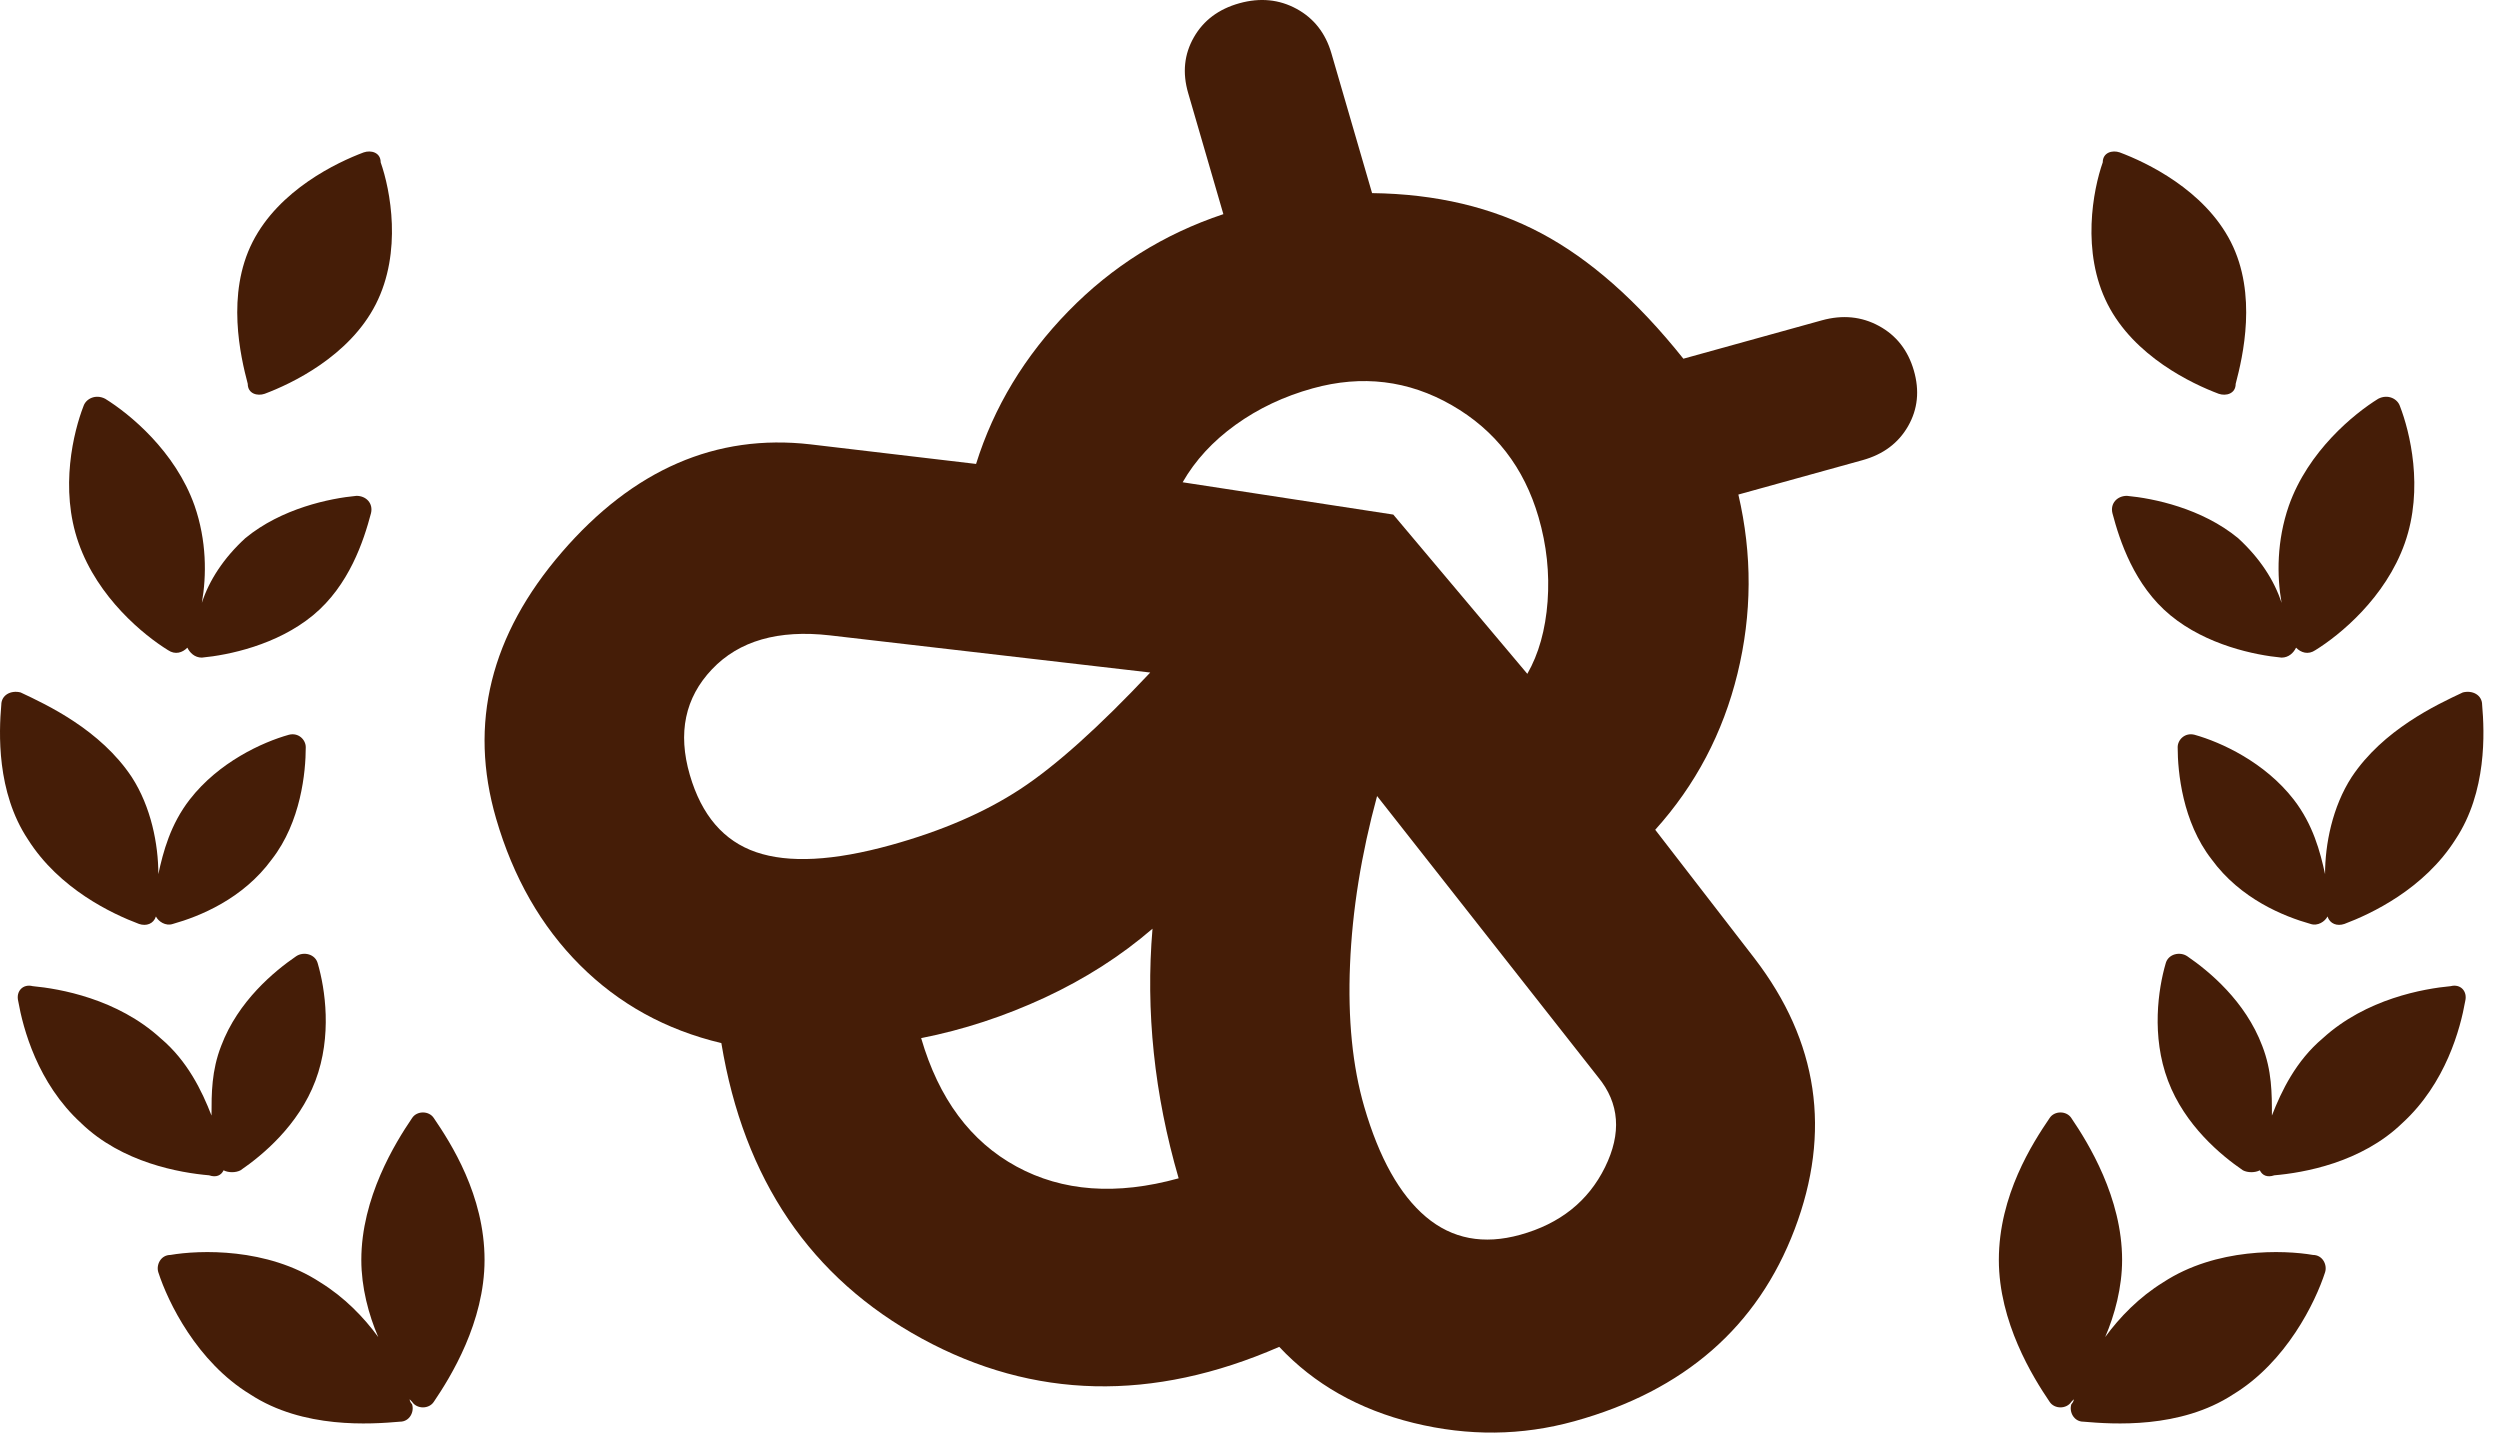 <svg xmlns="http://www.w3.org/2000/svg" width="89" height="51" viewBox="0 0 89 51" fill="none">
  <path d="M62.462 34.119C64.73 37.076 65.206 40.291 63.889 43.763C62.571 47.235 59.958 49.513 56.047 50.596C54.177 51.114 52.27 51.134 50.325 50.657C48.38 50.18 46.785 49.276 45.541 47.948C41.031 49.914 36.793 49.818 32.828 47.659C28.863 45.5 26.481 41.992 25.68 37.134C23.707 36.665 22.03 35.74 20.648 34.359C19.267 32.979 18.271 31.238 17.66 29.137C16.679 25.763 17.46 22.604 20.002 19.659C22.544 16.714 25.494 15.434 28.851 15.819L34.748 16.516C35.383 14.488 36.479 12.675 38.035 11.079C39.592 9.483 41.431 8.331 43.552 7.624L42.298 3.31C42.089 2.591 42.157 1.93 42.502 1.327C42.847 0.723 43.388 0.32 44.124 0.115C44.861 -0.089 45.539 -0.022 46.157 0.314C46.775 0.651 47.189 1.179 47.398 1.898L48.846 6.875C51.119 6.903 53.125 7.378 54.863 8.301C56.601 9.224 58.289 10.714 59.928 12.77L64.858 11.404C65.595 11.2 66.273 11.267 66.891 11.604C67.509 11.94 67.923 12.468 68.132 13.187C68.341 13.906 68.273 14.567 67.928 15.171C67.583 15.774 67.042 16.178 66.306 16.382L61.886 17.606C62.383 19.739 62.373 21.863 61.855 23.979C61.338 26.094 60.361 27.948 58.926 29.54L62.462 34.119ZM41.96 41.948C41.526 40.455 41.231 38.968 41.076 37.487C40.921 36.006 40.905 34.531 41.029 33.062C39.903 34.032 38.625 34.849 37.196 35.514C35.766 36.178 34.299 36.66 32.793 36.957C33.42 39.114 34.552 40.638 36.189 41.529C37.826 42.42 39.75 42.56 41.96 41.948ZM31.713 30.085C33.527 29.583 35.064 28.918 36.323 28.091C37.583 27.265 39.125 25.881 40.949 23.942L29.542 22.619C27.706 22.41 26.308 22.813 25.347 23.826C24.386 24.839 24.123 26.092 24.557 27.585C24.975 29.023 25.762 29.941 26.919 30.337C28.075 30.734 29.673 30.65 31.713 30.085ZM54.118 43.959C55.534 43.567 56.541 42.765 57.138 41.554C57.735 40.343 57.654 39.275 56.895 38.35L49.024 28.339C48.462 30.407 48.141 32.408 48.061 34.342C47.98 36.277 48.149 37.963 48.567 39.401C49.098 41.226 49.83 42.532 50.763 43.32C51.696 44.107 52.814 44.32 54.118 43.959ZM54.373 23.989C54.779 23.279 55.019 22.421 55.094 21.414C55.168 20.407 55.061 19.406 54.772 18.411C54.257 16.641 53.228 15.312 51.684 14.425C50.14 13.538 48.49 13.338 46.733 13.825C45.713 14.107 44.798 14.54 43.987 15.123C43.177 15.706 42.549 16.388 42.102 17.169L49.601 18.319L54.373 23.989Z" fill="#451D07"/>
  <path d="M9.422 14.019C9.164 14.108 8.82 14.019 8.82 13.665C8.562 12.69 8.046 10.475 8.992 8.614C9.939 6.754 12.003 5.779 12.949 5.425C13.207 5.336 13.552 5.425 13.552 5.779C13.896 6.754 14.326 8.969 13.379 10.829C12.433 12.69 10.369 13.665 9.422 14.019ZM8.734 19.158C10.024 18.095 11.745 17.74 12.691 17.652C13.035 17.652 13.293 17.918 13.207 18.272C12.949 19.247 12.433 20.841 11.143 21.905C9.852 22.968 8.132 23.322 7.186 23.411C6.928 23.411 6.756 23.234 6.67 23.057C6.498 23.234 6.24 23.322 5.981 23.145C5.121 22.614 3.487 21.285 2.799 19.335C2.11 17.386 2.627 15.348 2.971 14.462C3.057 14.196 3.401 14.019 3.745 14.196C4.605 14.728 6.24 16.057 6.928 18.006C7.358 19.247 7.358 20.487 7.186 21.462C7.444 20.664 7.96 19.867 8.734 19.158ZM4.691 27.664C5.379 28.727 5.637 30.056 5.637 31.119C5.809 30.322 6.067 29.348 6.756 28.461C7.788 27.132 9.336 26.424 10.283 26.158C10.627 26.069 10.885 26.335 10.885 26.601C10.885 27.487 10.713 29.259 9.68 30.588C8.648 32.006 7.1 32.626 6.154 32.892C5.895 32.98 5.637 32.803 5.551 32.626C5.465 32.892 5.207 32.98 4.949 32.892C4.003 32.537 2.11 31.651 0.992 29.879C-0.126 28.196 -0.04 26.069 0.046 25.095C0.046 24.74 0.39 24.563 0.734 24.651C1.68 25.095 3.573 25.98 4.691 27.664ZM1.164 35.107C2.11 35.195 4.175 35.55 5.723 36.967C6.67 37.765 7.186 38.828 7.53 39.714C7.53 38.917 7.53 38.119 7.874 37.233C8.476 35.638 9.766 34.575 10.541 34.044C10.799 33.866 11.229 33.955 11.315 34.309C11.573 35.195 11.831 36.879 11.229 38.474C10.627 40.069 9.336 41.132 8.562 41.663C8.39 41.752 8.132 41.752 7.96 41.663C7.874 41.841 7.702 41.929 7.444 41.841C6.412 41.752 4.347 41.398 2.885 39.98C1.336 38.562 0.82 36.613 0.648 35.638C0.562 35.284 0.82 35.018 1.164 35.107ZM6.067 44.676C7.1 44.499 9.508 44.41 11.401 45.651C12.261 46.182 12.949 46.891 13.466 47.6C13.121 46.802 12.863 45.828 12.863 44.853C12.863 42.638 14.068 40.689 14.67 39.803C14.842 39.537 15.272 39.537 15.444 39.803C16.046 40.689 17.25 42.549 17.25 44.853C17.25 47.068 16.046 49.017 15.444 49.904C15.272 50.169 14.842 50.169 14.67 49.904L14.584 49.815C14.584 49.904 14.67 49.992 14.67 49.992C14.756 50.258 14.584 50.612 14.24 50.612C13.207 50.701 10.799 50.878 8.906 49.638C7.014 48.486 5.981 46.359 5.637 45.296C5.551 45.03 5.723 44.676 6.067 44.676Z" fill="#451D07"/>
  <path d="M78.987 14.019C79.246 14.108 79.59 14.019 79.59 13.665C79.848 12.69 80.364 10.475 79.418 8.614C78.471 6.754 76.407 5.779 75.461 5.425C75.203 5.336 74.858 5.425 74.858 5.779C74.514 6.754 74.084 8.969 75.031 10.829C75.977 12.69 78.041 13.665 78.987 14.019ZM79.676 19.158C78.385 18.095 76.665 17.74 75.719 17.652C75.375 17.652 75.117 17.918 75.203 18.272C75.461 19.247 75.977 20.841 77.267 21.905C78.557 22.968 80.278 23.322 81.224 23.411C81.482 23.411 81.654 23.234 81.74 23.057C81.912 23.234 82.17 23.322 82.428 23.145C83.289 22.614 84.923 21.285 85.611 19.335C86.299 17.386 85.783 15.348 85.439 14.462C85.353 14.196 85.009 14.019 84.665 14.196C83.805 14.728 82.17 16.057 81.482 18.006C81.052 19.247 81.052 20.487 81.224 21.462C80.966 20.664 80.45 19.867 79.676 19.158ZM83.719 27.664C83.031 28.727 82.772 30.056 82.772 31.119C82.6 30.322 82.342 29.348 81.654 28.461C80.622 27.132 79.073 26.424 78.127 26.158C77.783 26.069 77.525 26.335 77.525 26.601C77.525 27.487 77.697 29.259 78.73 30.588C79.762 32.006 81.31 32.626 82.256 32.892C82.514 32.98 82.772 32.803 82.859 32.626C82.945 32.892 83.203 32.98 83.461 32.892C84.407 32.537 86.299 31.651 87.418 29.879C88.536 28.196 88.45 26.069 88.364 25.095C88.364 24.74 88.02 24.563 87.676 24.651C86.73 25.095 84.837 25.98 83.719 27.664ZM87.246 35.107C86.299 35.195 84.235 35.55 82.686 36.967C81.74 37.765 81.224 38.828 80.88 39.714C80.88 38.917 80.88 38.119 80.536 37.233C79.934 35.638 78.643 34.575 77.869 34.044C77.611 33.866 77.181 33.955 77.095 34.309C76.837 35.195 76.579 36.879 77.181 38.474C77.783 40.069 79.073 41.132 79.848 41.663C80.02 41.752 80.278 41.752 80.45 41.663C80.536 41.841 80.708 41.929 80.966 41.841C81.998 41.752 84.063 41.398 85.525 39.98C87.074 38.562 87.59 36.613 87.762 35.638C87.848 35.284 87.59 35.018 87.246 35.107ZM82.342 44.676C81.31 44.499 78.901 44.41 77.009 45.651C76.149 46.182 75.461 46.891 74.944 47.6C75.288 46.802 75.547 45.828 75.547 44.853C75.547 42.638 74.342 40.689 73.74 39.803C73.568 39.537 73.138 39.537 72.966 39.803C72.364 40.689 71.159 42.549 71.159 44.853C71.159 47.068 72.364 49.017 72.966 49.904C73.138 50.169 73.568 50.169 73.74 49.904L73.826 49.815C73.826 49.904 73.74 49.992 73.74 49.992C73.654 50.258 73.826 50.612 74.17 50.612C75.203 50.701 77.611 50.878 79.504 49.638C81.396 48.486 82.428 46.359 82.772 45.296C82.859 45.03 82.686 44.676 82.342 44.676Z" fill="#451D07"/>
</svg>